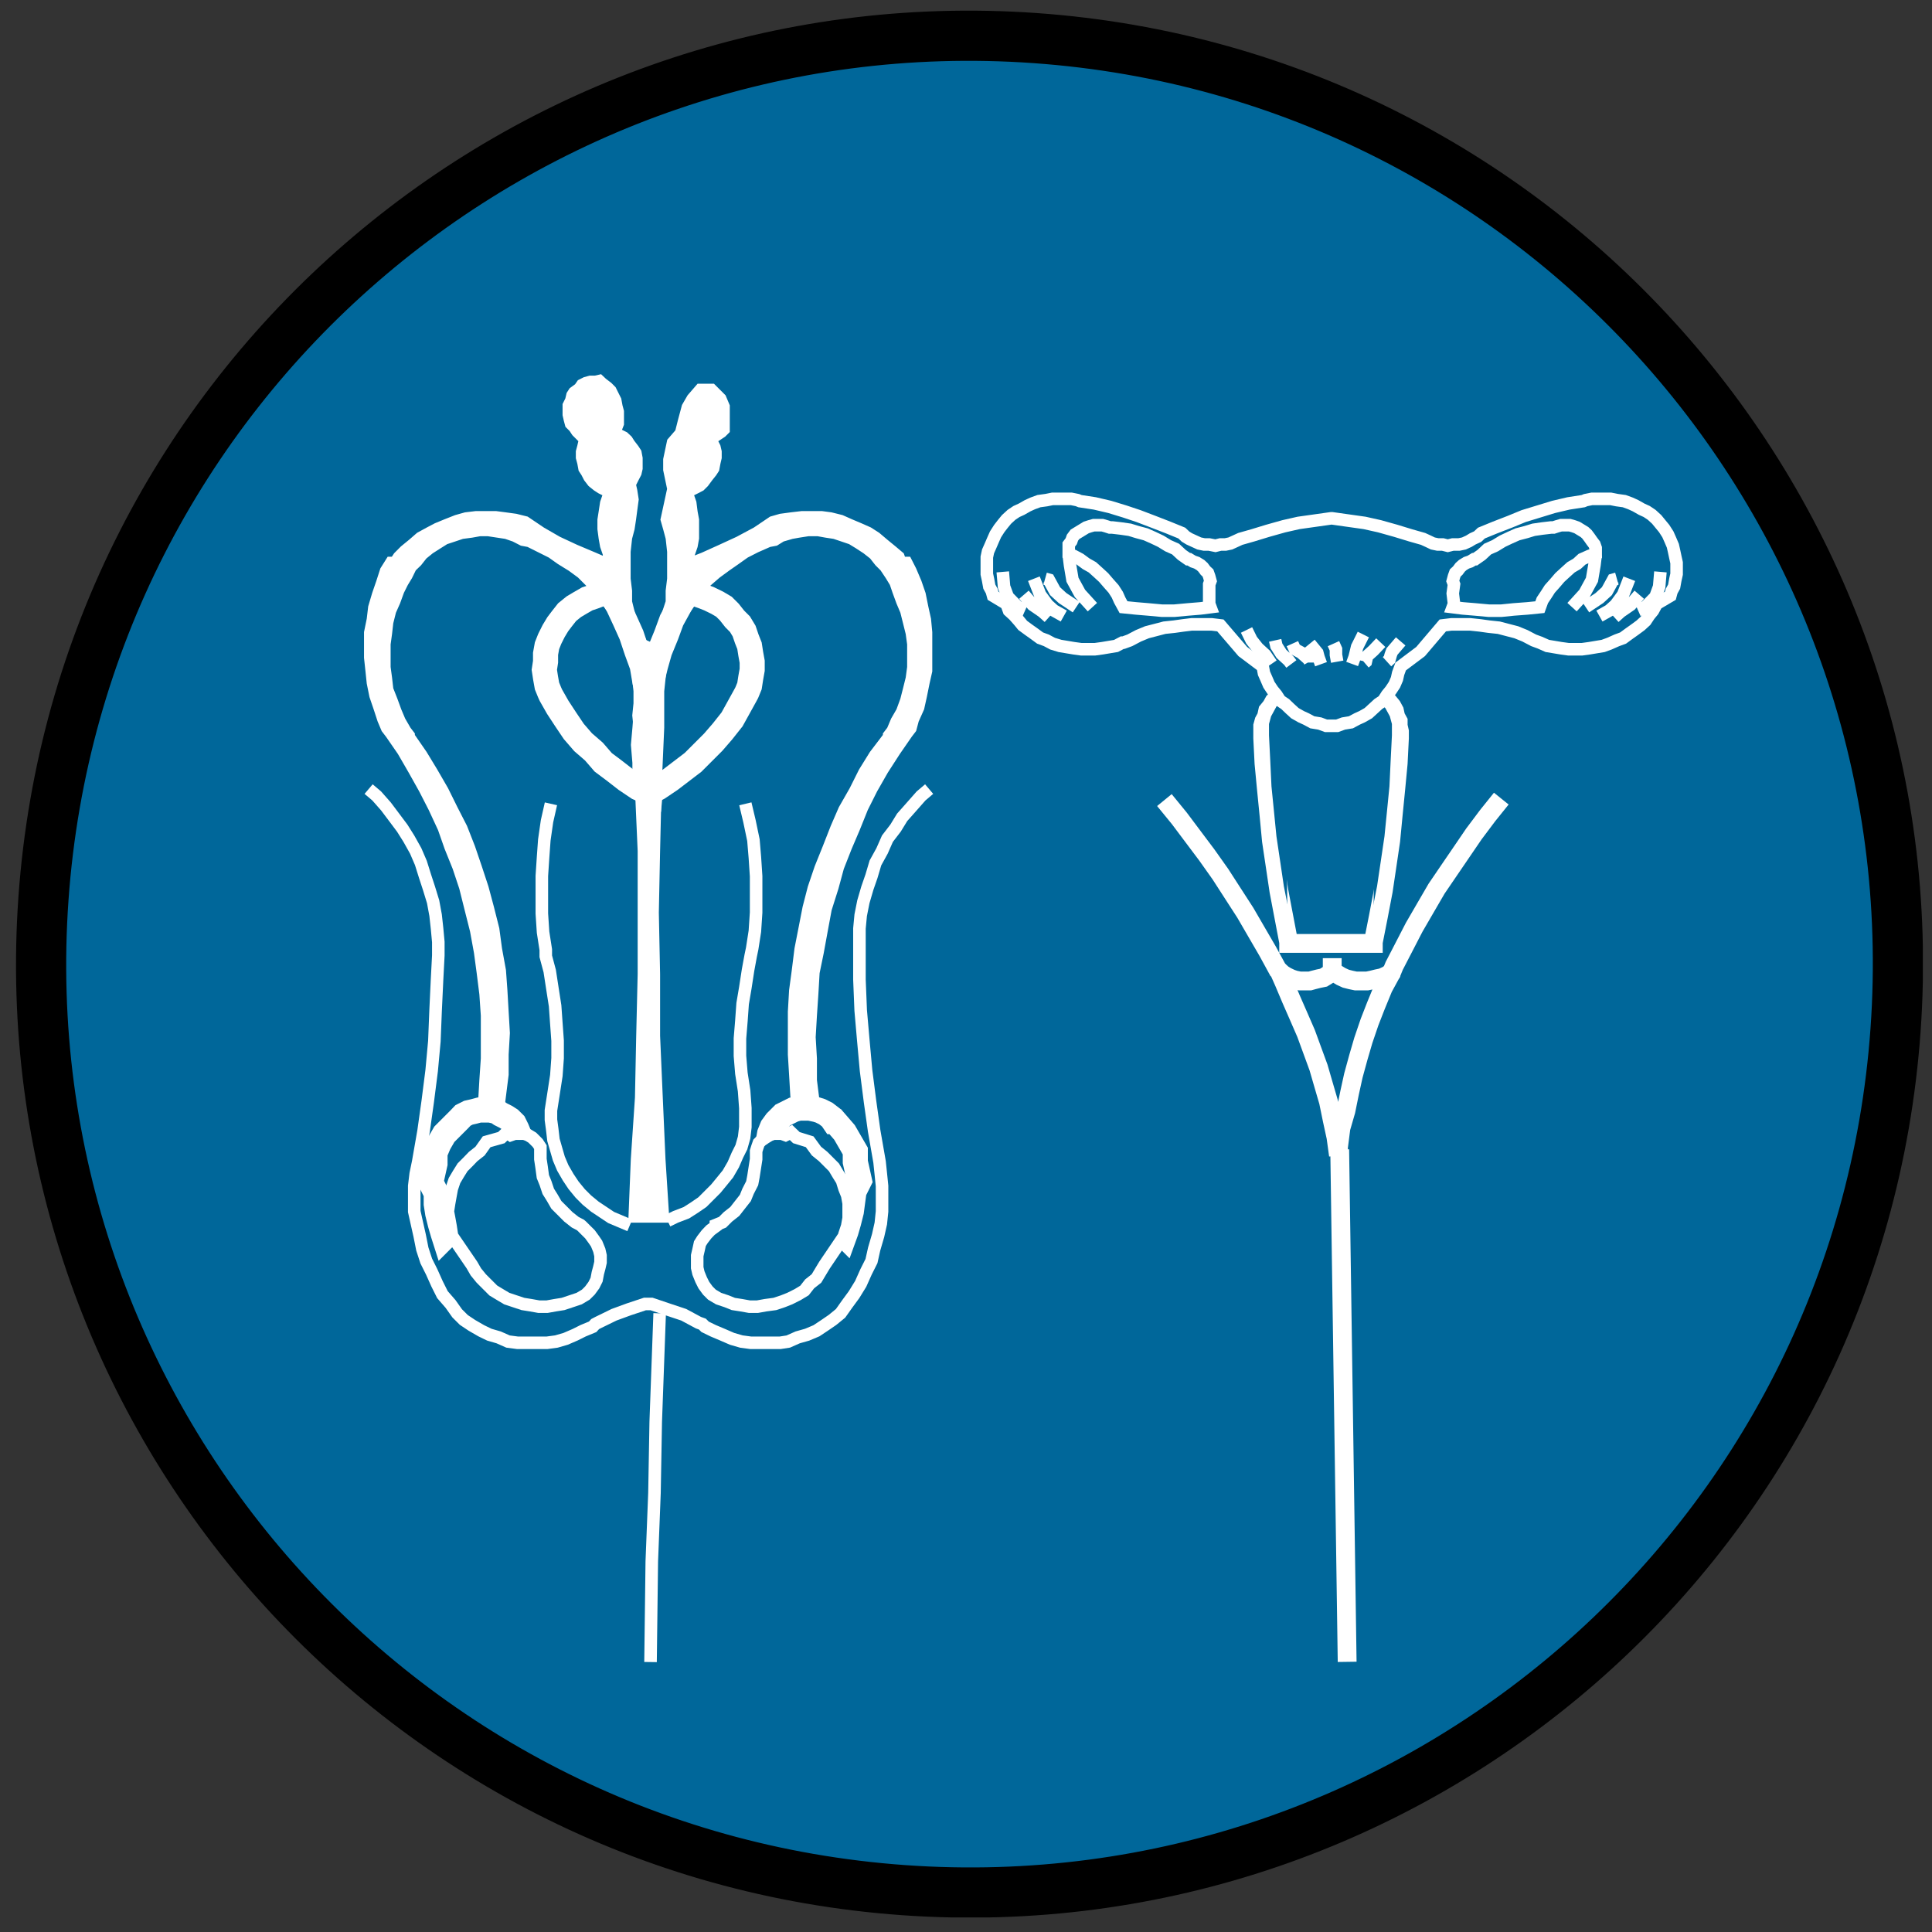 <svg width="77" height="77" viewBox="0 0 77 77" fill="none" xmlns="http://www.w3.org/2000/svg">
<rect x="0" y="0" width="77" height="77" fill="#333333" stroke="none"/>
<g id="repro organs 1" clip-path="url(#clip0_34_2357)">
<g id="Layer_1-2">
<g id="repro_organs">
<path id="Vector" d="M41.266 1.519C61.649 2.969 76.997 20.669 75.547 41.052C74.096 61.435 56.397 76.783 36.014 75.332C15.631 73.882 0.283 56.182 1.733 35.8C3.184 15.416 20.883 0.069 41.266 1.519Z" fill="#00679A" stroke="black" stroke-width="2"/>
<g id="repro_organs-2">
<g id="repro_organs2">
<path id="Vector_2" d="M26.291 52.343L26.134 56.667L26.084 59.503L25.977 62.231L25.927 66.241M21.958 32.036L21.801 32.731L21.694 33.475L21.644 34.169L21.595 34.913V36.41L21.644 37.154L21.752 37.849V38.113L21.909 38.7L22.016 39.395L22.124 40.089L22.173 40.784L22.223 41.478V42.173L22.173 42.867L22.066 43.562L21.958 44.256V44.628L22.008 45L22.058 45.43L22.165 45.802L22.273 46.175L22.43 46.547L22.645 46.919L22.86 47.241L23.124 47.563L23.389 47.828L23.711 48.093L24.034 48.308L24.356 48.523L24.728 48.68L25.1 48.837" stroke="white" stroke-width="0.5"/>
<path id="Vector_3" d="M21.958 27.712L22.231 28.192L22.545 28.671L22.868 29.151L23.24 29.581L23.67 29.953L24.042 30.383L24.472 30.705L24.951 31.077L25.431 31.399L25.91 31.614L25.968 30.97L26.018 30.383V29.688V29.043L25.968 28.407L25.861 27.762L25.704 27.174L25.596 26.538L25.381 25.951L25.166 25.306L24.902 24.719L24.629 24.132L24.315 23.595L23.992 23.652L23.719 23.76L23.405 23.867L23.132 24.024L22.868 24.181L22.603 24.396L22.388 24.669L22.231 24.876L22.066 25.149L21.909 25.463L21.801 25.736L21.743 26.058V26.372L21.694 26.695L21.743 27.017L21.801 27.34L21.909 27.605L21.958 27.712Z" fill="#00679A" stroke="white"/>
<path id="Vector_4" d="M29.706 32.036L29.871 32.731L30.028 33.483L30.086 34.178L30.135 34.922V35.616V36.369L30.086 37.113L29.978 37.807L29.921 38.08L29.813 38.667L29.706 39.362L29.598 39.998L29.548 40.693L29.491 41.387V42.082L29.548 42.776L29.656 43.471L29.706 44.165V44.546V44.918L29.656 45.339L29.548 45.72L29.391 46.034L29.226 46.414L29.011 46.786L28.796 47.051L28.531 47.373L28.267 47.638L27.994 47.911L27.68 48.126L27.357 48.333L26.927 48.498L26.605 48.655" stroke="white" stroke-width="0.5"/>
<path id="Vector_5" d="M29.706 27.712L29.441 28.192L29.176 28.671L28.796 29.151L28.424 29.581L28.052 29.953L27.622 30.383L27.2 30.705L26.712 31.077L26.233 31.399L25.811 31.614L25.704 30.97V30.383L25.646 29.688L25.704 29.043L25.753 28.407L25.861 27.762L25.968 27.174L26.125 26.538L26.291 25.951L26.555 25.306L26.77 24.719L27.093 24.132L27.407 23.595L27.68 23.652L27.994 23.76L28.267 23.867L28.589 24.024L28.854 24.181L29.069 24.396L29.284 24.669L29.491 24.876L29.656 25.149L29.763 25.463L29.871 25.736L29.921 26.058L29.978 26.372V26.695L29.921 27.017L29.871 27.34L29.763 27.605L29.706 27.712Z" fill="#00679A" stroke="white"/>
<path id="Vector_6" d="M26.605 48.655L26.448 46.199L26.34 43.744L26.233 41.28V38.824L26.183 36.369L26.233 33.913L26.291 31.449L26.398 28.994V28.514V28.034V27.547L26.448 27.067L26.506 26.587L26.605 26.157L26.77 25.678L26.927 25.256L27.142 24.826L27.407 24.396L27.68 24.024L27.944 23.652L28.267 23.28L28.639 22.958L29.011 22.685L29.391 22.42L29.763 22.156L30.185 21.941L30.673 21.726L30.937 21.676L31.202 21.511L31.574 21.403L31.847 21.354L32.219 21.296H32.591L32.913 21.354L33.236 21.403L33.558 21.511L33.873 21.618L34.145 21.784L34.46 21.99L34.733 22.205L34.947 22.478L35.154 22.685L35.369 23.007L35.535 23.28L35.642 23.594L35.799 24.024L35.956 24.396L36.064 24.826L36.171 25.256L36.229 25.678V26.157V26.587L36.171 27.017L36.064 27.447L35.956 27.869L35.799 28.299L35.584 28.671L35.427 29.043L35.262 29.258V29.316L34.733 30.011L34.303 30.705L33.931 31.449L33.501 32.202L33.178 32.946L32.864 33.748L32.541 34.55L32.269 35.352L32.062 36.154L31.896 37.005L31.739 37.807L31.632 38.667L31.524 39.469L31.475 40.321V41.172V42.032L31.524 42.834L31.574 43.686L31.739 44.546L32.699 44.703L32.591 43.901L32.484 43.049V42.189L32.434 41.338L32.484 40.478L32.541 39.626L32.591 38.775L32.756 37.973L32.913 37.113L33.071 36.261L33.343 35.401L33.558 34.608L33.873 33.806L34.195 33.053L34.517 32.251L34.89 31.507L35.319 30.755L35.799 30.011L36.279 29.316L36.444 29.101L36.543 28.729L36.758 28.249L36.866 27.762L36.973 27.232L37.081 26.753V26.215V25.736V25.198L37.031 24.669L36.923 24.181L36.816 23.652L36.651 23.173L36.444 22.685L36.229 22.263H36.014L35.956 22.098L35.642 21.833L35.319 21.569L34.997 21.296L34.675 21.089L34.303 20.924L33.931 20.767L33.558 20.601L33.129 20.494L32.756 20.444H32.327H31.954L31.524 20.494L31.095 20.552L30.723 20.659L30.086 21.089L29.391 21.461L28.689 21.784L27.994 22.098L27.572 22.263L27.622 22.098L27.729 21.784L27.787 21.461V21.089V20.709L27.729 20.395L27.68 20.014L27.572 19.7L27.787 19.593L27.994 19.485L28.159 19.32L28.317 19.105L28.482 18.898L28.589 18.733L28.639 18.468L28.689 18.253V17.989L28.639 17.774L28.531 17.559L28.854 17.344L29.011 17.187V16.17L28.854 15.798L28.424 15.368H28.267H27.837L27.465 15.798L27.25 16.17L27.093 16.757L26.985 17.187L26.663 17.559L26.506 18.303V18.733L26.663 19.485L26.398 20.709L26.506 21.089L26.605 21.461L26.663 21.99V22.528V23.065L26.605 23.545V23.975L26.398 24.611L26.183 25.149L26.076 25.736L25.704 25.57L25.489 25.149L25.274 24.611L25.117 23.975V23.545L25.059 23.065V22.528V21.99L25.117 21.461L25.216 21.089L25.274 20.709L25.323 20.337L25.381 19.907L25.323 19.535L25.274 19.32L25.381 19.105L25.489 18.898L25.538 18.683V18.468V18.253L25.489 17.989L25.381 17.823L25.216 17.608L25.117 17.451L24.951 17.294L24.736 17.187H24.687L24.794 16.914V16.649V16.385L24.736 16.17L24.687 15.905L24.579 15.69L24.472 15.475L24.315 15.318L24.1 15.153L23.934 14.996L23.719 15.045H23.513L23.298 15.103L23.083 15.211L22.975 15.368L22.76 15.525L22.653 15.69L22.603 15.905L22.496 16.12V16.327V16.542L22.545 16.757L22.603 16.972L22.76 17.129L22.868 17.294L23.025 17.451L23.132 17.559L23.083 17.774L23.025 17.989V18.253L23.083 18.468L23.132 18.733L23.24 18.898L23.347 19.105L23.513 19.32L23.719 19.485L23.885 19.593L24.1 19.7L23.992 20.014L23.934 20.395L23.885 20.709V21.089L23.934 21.461L23.992 21.784L24.1 22.098V22.263L23.719 22.098L22.975 21.784L22.281 21.461L21.636 21.089L20.999 20.659L20.569 20.552L20.148 20.494L19.767 20.444H19.346H18.965L18.544 20.494L18.163 20.601L17.742 20.767L17.361 20.924L17.047 21.089L16.667 21.296L16.353 21.569L16.03 21.833L15.766 22.098L15.658 22.263H15.493L15.228 22.685L15.071 23.173L14.906 23.652L14.749 24.181L14.691 24.669L14.583 25.198V25.736V26.215L14.641 26.753L14.691 27.232L14.798 27.762L14.964 28.249L15.121 28.729L15.278 29.101L15.443 29.316L15.923 30.011L16.353 30.755L16.774 31.507L17.155 32.251L17.527 33.053L17.791 33.806L18.114 34.608L18.378 35.401L18.593 36.261L18.808 37.113L18.965 37.973L19.073 38.775L19.18 39.626L19.238 40.478V41.338V42.189L19.18 43.049L19.131 43.901L19.023 44.703L19.982 44.546L20.09 43.686L20.197 42.834V42.032L20.247 41.172L20.197 40.321L20.148 39.469L20.09 38.667L19.933 37.807L19.825 37.005L19.61 36.154L19.395 35.352L19.131 34.55L18.858 33.748L18.544 32.946L18.163 32.202L17.791 31.449L17.361 30.705L16.94 30.011L16.46 29.316V29.258L16.295 29.043L16.08 28.671L15.923 28.299L15.766 27.869L15.6 27.447L15.551 27.017L15.493 26.587V26.157V25.678L15.551 25.256L15.6 24.826L15.708 24.396L15.873 24.024L16.03 23.594L16.187 23.28L16.353 23.007L16.51 22.685L16.725 22.478L16.94 22.205L17.204 21.99L17.527 21.784L17.791 21.618L18.114 21.511L18.436 21.403L18.808 21.354L19.131 21.296H19.445L19.825 21.354L20.148 21.403L20.462 21.511L20.784 21.676L21.049 21.726L21.479 21.941L21.909 22.156L22.281 22.42L22.711 22.685L23.083 22.958L23.405 23.28L23.719 23.652L24.042 24.024L24.315 24.396L24.521 24.826L24.736 25.256L24.902 25.678L25.059 26.157L25.216 26.587L25.274 27.067L25.323 27.547V28.034L25.274 28.514L25.323 28.994L25.381 31.449L25.489 33.913V36.369V38.824L25.431 41.28L25.381 43.744L25.216 46.199L25.117 48.655H26.605Z" fill="white" stroke="white" stroke-width="0.15"/>
<path id="Vector_7" d="M20.859 46.166V45.844L20.809 45.579L20.702 45.257L20.594 44.992L20.487 44.777L20.329 44.62L20.164 44.513L19.949 44.405L19.792 44.298L19.527 44.24H19.312H19.098L18.883 44.298L18.668 44.347L18.453 44.455L18.296 44.62L18.139 44.777L17.709 45.207L17.494 45.579L17.337 45.951V46.381L17.171 47.125L17.386 47.555V47.985L17.444 48.357L17.551 48.787L17.659 49.159L17.709 49.316L20.859 46.166Z" fill="#00679A" stroke="white"/>
<path id="Vector_8" d="M18.808 50.416L18.965 50.689L19.18 50.953L19.395 51.168L19.66 51.433L19.933 51.598L20.197 51.755L20.52 51.863L20.842 51.97L21.156 52.02L21.479 52.078H21.801L22.124 52.02L22.438 51.97L22.76 51.863L23.083 51.755L23.347 51.598L23.513 51.433L23.67 51.218L23.777 51.003L23.827 50.739L23.885 50.523L23.934 50.309V50.044L23.885 49.829L23.777 49.564L23.67 49.407L23.513 49.192L23.347 49.027L23.19 48.87L23.132 48.82L22.926 48.713L22.653 48.498L22.438 48.283L22.173 48.018L22.016 47.745L21.851 47.481L21.743 47.158L21.636 46.894L21.586 46.522L21.537 46.199V45.877V45.72L21.429 45.554L21.322 45.447L21.214 45.34L21.049 45.24L20.892 45.182H20.677H20.52L20.354 45.24L20.197 45.133L19.982 45.34L19.395 45.505L19.131 45.877L18.858 46.092L18.651 46.307L18.436 46.522L18.271 46.786L18.114 47.051L18.006 47.373L17.957 47.638L17.899 47.96L17.849 48.283L17.899 48.547L17.957 48.87L18.006 49.192V49.242L18.808 50.416Z" fill="#00679A" stroke="white" stroke-width="0.5"/>
<path id="Vector_9" d="M30.508 46.092V45.769L30.615 45.505L30.673 45.182L30.78 44.918L30.937 44.703L31.095 44.546L31.202 44.438L31.417 44.331L31.632 44.223L31.847 44.165H32.062H32.269L32.541 44.223L32.699 44.273L32.913 44.38L33.129 44.546L33.236 44.703H33.286L33.658 45.133L33.873 45.505L34.088 45.877V46.307L34.253 47.051L34.038 47.481L33.98 47.911L33.931 48.283L33.823 48.713L33.715 49.085L33.658 49.242L30.508 46.092Z" fill="#00679A" stroke="white"/>
<path id="Vector_10" d="M32.864 50.416L32.699 50.689L32.541 50.953L32.269 51.168L32.062 51.433L31.789 51.598L31.475 51.755L31.202 51.863L30.88 51.97L30.508 52.02L30.185 52.078H29.871L29.548 52.02L29.226 51.97L28.961 51.863L28.639 51.755L28.374 51.598L28.209 51.433L28.052 51.218L27.944 51.003L27.837 50.739L27.787 50.523V50.309V50.044L27.837 49.829L27.895 49.564L27.994 49.407L28.159 49.192L28.317 49.027L28.531 48.87V48.82L28.796 48.713L29.011 48.498L29.284 48.283L29.491 48.018L29.706 47.745L29.813 47.481L29.978 47.158L30.028 46.894L30.086 46.522L30.136 46.199V45.877L30.185 45.72L30.243 45.554L30.35 45.447L30.508 45.34L30.673 45.24L30.83 45.182H30.987H31.152L31.309 45.24L31.524 45.133L31.739 45.34L32.269 45.505L32.541 45.877L32.806 46.092L33.021 46.307L33.236 46.522L33.393 46.786L33.558 47.051L33.658 47.373L33.765 47.638L33.823 47.96V48.283V48.547L33.765 48.87L33.658 49.192V49.242L32.864 50.416Z" fill="#00679A" stroke="white" stroke-width="0.5"/>
<path id="Vector_11" d="M37.031 31.449L36.709 31.722L36.337 32.144L35.956 32.574L35.692 33.004L35.369 33.425L35.154 33.913L34.89 34.392L34.733 34.922L34.567 35.401L34.41 35.939L34.303 36.476L34.253 37.005V37.543V38.08V39.039L34.303 40.271L34.41 41.495L34.517 42.669L34.675 43.901L34.84 45.075L35.055 46.307L35.105 46.786L35.154 47.266V47.803V48.283L35.105 48.762L34.997 49.242L34.84 49.779L34.733 50.259L34.517 50.689L34.303 51.168L34.038 51.598L33.765 51.97L33.501 52.343L33.178 52.607L32.864 52.822L32.541 53.037L32.169 53.194L31.789 53.302L31.417 53.467L31.095 53.517H30.673H30.293H29.921L29.548 53.467L29.176 53.359L28.796 53.194L28.424 53.037L28.102 52.88L27.994 52.772L27.837 52.715L27.25 52.4L26.605 52.185L25.968 51.97H25.704L25.059 52.185L24.472 52.4L23.827 52.715L23.719 52.772L23.62 52.88L23.24 53.037L22.926 53.194L22.545 53.359L22.173 53.467L21.801 53.517H21.429H20.999H20.627L20.247 53.467L19.875 53.302L19.503 53.194L19.18 53.037L18.808 52.822L18.486 52.607L18.221 52.343L17.957 51.97L17.634 51.598L17.419 51.168L17.204 50.689L16.989 50.259L16.832 49.779L16.725 49.242L16.617 48.762L16.51 48.283V47.803V47.266L16.568 46.786L16.667 46.307L16.882 45.075L17.047 43.901L17.204 42.669L17.312 41.495L17.361 40.271L17.419 39.039L17.469 38.08V37.543L17.419 37.005L17.361 36.476L17.262 35.939L17.097 35.401L16.94 34.922L16.774 34.392L16.568 33.913L16.295 33.425L16.03 33.004L15.708 32.574L15.385 32.144L15.013 31.722L14.691 31.449" stroke="white" stroke-width="0.5"/>
<g id="Layer_6-2">
<g id="Vector_12">
<path d="M53.096 38.824V38.188V38.824ZM53.691 66.233L53.542 55.989L53.394 45.811M59.834 31.829L59.289 32.507L58.743 33.235L58.247 33.963L57.751 34.69L57.255 35.418L56.808 36.187L56.362 36.956L55.965 37.725L55.568 38.493L55.419 38.857M50.971 38.733L50.525 37.915L50.078 37.146L49.632 36.377L49.135 35.608L48.639 34.839L48.094 34.07L47.548 33.343L47.002 32.615L46.407 31.887" fill="#00679A"/>
<path d="M53.096 38.824V38.188M53.691 66.233L53.542 55.989L53.394 45.811M59.834 31.829L59.289 32.507L58.743 33.235L58.247 33.963L57.751 34.69L57.255 35.418L56.808 36.187L56.362 36.956L55.965 37.725L55.568 38.493L55.419 38.857M50.971 38.733L50.525 37.915L50.078 37.146L49.632 36.377L49.135 35.608L48.639 34.839L48.094 34.07L47.548 33.343L47.002 32.615L46.407 31.887" stroke="white" stroke-width="0.75"/>
</g>
<path id="Vector_13" d="M50.971 38.692L51.169 39.138L51.459 39.825L51.756 40.503L52.054 41.189L52.302 41.867L52.55 42.545L52.749 43.231L52.947 43.909L53.096 44.637L53.245 45.323L53.344 46.042V45.728L53.443 44.959L53.642 44.273L53.79 43.545L53.939 42.867L54.138 42.14L54.336 41.462L54.584 40.734L54.832 40.097L55.13 39.37L55.477 38.733L55.427 38.783L55.279 38.874L55.08 38.965L54.882 39.006L54.683 39.056L54.485 39.097H54.286H54.038L53.84 39.056L53.642 39.006L53.443 38.915L53.294 38.824L53.096 38.733L53.046 38.783L52.897 38.874L52.749 38.965L52.55 39.006L52.352 39.056L52.203 39.097H52.005H51.806L51.608 39.056L51.459 39.006L51.269 38.915L51.12 38.824L51.021 38.733L50.971 38.692Z" fill="#00679A" stroke="white" stroke-width="0.75"/>
<path id="Vector_14" d="M54.832 27.514L55.031 27.654L55.179 27.836L55.328 27.968L55.477 28.15L55.576 28.332L55.626 28.564L55.725 28.745V28.927L55.775 29.151V29.374V29.423L55.725 30.424L55.626 31.466L55.527 32.466L55.427 33.508L55.279 34.508L55.13 35.509L54.931 36.55L54.733 37.551V37.6H51.36V37.551L51.169 36.55L50.971 35.509L50.822 34.508L50.673 33.508L50.574 32.466L50.475 31.466L50.376 30.424L50.326 29.423V29.374V29.151V28.927L50.376 28.745L50.475 28.564L50.525 28.332L50.673 28.15L50.773 27.968L50.921 27.836L51.07 27.654L51.219 27.514H54.832Z" fill="#00679A" stroke="white" stroke-width="0.75"/>
<g id="Vector_15">
<path d="M51.219 27.514L51.021 27.646L50.872 27.778L50.723 27.91L50.624 28.092L50.525 28.274L50.425 28.456L50.376 28.638L50.326 28.82V29.316L50.376 30.316L50.425 31.358L50.525 32.359L50.624 33.359L50.773 34.359L50.921 35.36L51.12 36.36L51.318 37.361V37.402M54.832 27.514L54.981 27.646L55.13 27.778L55.279 27.91L55.427 28.092L55.527 28.274L55.626 28.456L55.675 28.638L55.725 28.82V29.316L55.675 30.316L55.626 31.358L55.527 32.359L55.427 33.359L55.279 34.359L55.13 35.36L54.931 36.36L54.733 37.361V37.402" fill="#00679A"/>
<path d="M51.219 27.514L51.021 27.646L50.872 27.778L50.723 27.91L50.624 28.092L50.525 28.274L50.425 28.456L50.376 28.638L50.326 28.82V29.316L50.376 30.316L50.425 31.358L50.525 32.359L50.624 33.359L50.773 34.359L50.921 35.36L51.12 36.36L51.318 37.361V37.402M54.832 27.514L54.981 27.646L55.13 27.778L55.279 27.91L55.427 28.092L55.527 28.274L55.626 28.456L55.675 28.638L55.725 28.82V29.316L55.675 30.316L55.626 31.358L55.527 32.359L55.427 33.359L55.279 34.359L55.13 35.36L54.931 36.36L54.733 37.361V37.402" stroke="white" stroke-width="0.5"/>
</g>
<path id="Vector_16" d="M53.096 28.927H53.294L53.542 28.836L53.84 28.787L54.088 28.654L54.286 28.564L54.535 28.423L54.733 28.241L54.931 28.059L55.13 27.927L55.279 27.695L55.427 27.514L55.576 27.29L55.675 27.059L55.725 26.835L55.824 26.563L56.618 25.967L57.503 24.926L57.85 24.884H58.247H58.594L58.991 24.926L59.338 24.975L59.735 25.017L60.082 25.108L60.43 25.198L60.777 25.339L61.124 25.521L61.372 25.612L61.67 25.744L61.918 25.785L62.215 25.835L62.513 25.876H62.753H63.051L63.348 25.835L63.646 25.785L63.894 25.744L64.142 25.653L64.44 25.521L64.688 25.43L64.936 25.248L65.134 25.108L65.382 24.926L65.581 24.744L65.729 24.52L65.878 24.339L66.027 24.066L66.573 23.743L66.622 23.561L66.722 23.38L66.771 23.107L66.821 22.883V22.652V22.429L66.771 22.205L66.722 21.974L66.672 21.751L66.573 21.519L66.474 21.296L66.325 21.064L66.176 20.883L66.027 20.701L65.829 20.519L65.63 20.386L65.432 20.296L65.184 20.155L64.985 20.064L64.737 19.973L64.44 19.932L64.192 19.882H63.944H63.696H63.447L63.199 19.932L63.1 19.973L62.513 20.064L61.918 20.204L61.323 20.386L60.727 20.568L60.182 20.792L59.586 21.023L59.041 21.246L58.892 21.387L58.693 21.478L58.544 21.569L58.346 21.66L58.148 21.701H57.9L57.701 21.751L57.503 21.701H57.304L57.106 21.66L56.916 21.569L56.717 21.478L56.221 21.337L55.626 21.155L54.981 20.974L54.386 20.841L53.741 20.75L53.096 20.659H53.046L52.401 20.75L51.756 20.841L51.169 20.974L50.525 21.155L49.929 21.337L49.433 21.478L49.235 21.569L49.036 21.66L48.838 21.701H48.639L48.441 21.751L48.193 21.701H47.995L47.796 21.66L47.598 21.569L47.399 21.478L47.25 21.387L47.102 21.246L46.556 21.023L45.961 20.792L45.373 20.568L44.828 20.386L44.233 20.204L43.637 20.064L43.042 19.973L42.943 19.932L42.695 19.882H42.447H42.199H41.95L41.703 19.932L41.405 19.973L41.157 20.064L40.958 20.155L40.71 20.296L40.512 20.386L40.313 20.519L40.115 20.701L39.966 20.883L39.826 21.064L39.677 21.296L39.578 21.519L39.478 21.751L39.379 21.974L39.33 22.205V22.429V22.652V22.883L39.379 23.107L39.429 23.38L39.528 23.561L39.578 23.743L40.115 24.066L40.214 24.339L40.413 24.52L40.611 24.744L40.76 24.926L41.008 25.108L41.206 25.248L41.454 25.43L41.703 25.521L41.95 25.653L42.248 25.744L42.496 25.785L42.794 25.835L43.092 25.876H43.389H43.637L43.935 25.835L44.233 25.785L44.48 25.744L44.729 25.612H44.778L45.026 25.521L45.373 25.339L45.712 25.198L46.06 25.108L46.407 25.017L46.804 24.975L47.151 24.926L47.498 24.884H47.895H48.292L48.639 24.926L49.532 25.967L50.326 26.563L50.376 26.835L50.475 27.059L50.574 27.29L50.723 27.514L50.872 27.695L51.021 27.927L51.219 28.059L51.409 28.241L51.608 28.423L51.856 28.564L52.054 28.654L52.302 28.787L52.6 28.836L52.848 28.927H53.046H53.096Z" fill="#00679A" stroke="white" stroke-width="0.5"/>
<path id="Vector_17" d="M42.595 21.842V21.701L42.695 21.569L42.744 21.428L42.843 21.296L42.992 21.205L43.141 21.114L43.29 21.023L43.439 20.974L43.588 20.932H43.736H43.935L44.084 20.974L44.233 21.023H44.332L44.679 21.064L45.026 21.114L45.324 21.205L45.663 21.296L45.961 21.428L46.258 21.569L46.556 21.751L46.853 21.883L47.102 22.114L47.35 22.288H47.399L47.548 22.379L47.697 22.429L47.846 22.52L47.945 22.61L48.044 22.743L48.143 22.834L48.193 22.974L48.242 23.156L48.193 23.288V23.652V24.066L48.242 24.198L47.846 24.248L47.35 24.289L46.804 24.339H46.308L45.762 24.289L45.274 24.248L44.778 24.198L44.629 23.925L44.53 23.702L44.381 23.47L44.183 23.247L43.984 23.016L43.786 22.834L43.538 22.61L43.29 22.47L43.042 22.288L42.794 22.156L42.595 22.065V21.842Z" fill="#00679A" stroke="white" stroke-width="0.5"/>
<g id="Vector_18">
<path d="M42.595 22.114L42.645 22.52L42.744 23.107L43.042 23.652L43.538 24.198M42.893 24.198L42.347 23.834L42.05 23.561L41.802 23.107L41.653 23.065M41.206 23.065L41.454 23.702L41.752 24.107L42 24.33L42.397 24.553M40.809 23.702L41.157 24.107L41.554 24.38L41.802 24.603M39.966 22.792L40.016 23.38L40.165 23.785L40.562 24.19L40.859 24.322M40.065 24.107L40.313 24.239L40.065 24.107Z" fill="#00679A"/>
<path d="M42.595 22.114L42.645 22.52L42.744 23.107L43.042 23.652L43.538 24.198M42.893 24.198L42.347 23.834L42.05 23.561L41.802 23.107L41.653 23.065M41.206 23.065L41.454 23.702L41.752 24.107L42 24.33L42.397 24.553M40.809 23.702L41.157 24.107L41.554 24.38L41.802 24.603M39.966 22.792L40.016 23.38L40.165 23.785L40.562 24.19L40.859 24.322M40.065 24.107L40.313 24.239" stroke="white" stroke-width="0.5"/>
</g>
<path id="Vector_19" d="M63.596 21.842L63.547 21.701L63.447 21.569L63.348 21.428L63.249 21.296L63.15 21.205L63.001 21.114L62.852 21.023L62.712 20.974L62.563 20.932H62.414H62.215L62.067 20.974L61.918 21.023H61.819L61.471 21.064L61.124 21.114L60.827 21.205L60.479 21.296L60.182 21.428L59.884 21.569L59.586 21.751L59.289 21.883L59.041 22.114L58.792 22.288H58.743L58.594 22.379L58.445 22.429L58.297 22.52L58.197 22.61L58.098 22.743L57.999 22.834L57.949 22.974L57.9 23.156L57.949 23.288L57.9 23.652L57.949 24.066L57.9 24.198L58.297 24.248L58.792 24.289L59.338 24.339H59.834L60.33 24.289L60.876 24.248L61.372 24.198L61.471 23.925L61.62 23.702L61.769 23.47L61.968 23.247L62.166 23.016L62.364 22.834L62.612 22.61L62.852 22.47L63.051 22.288L63.348 22.156L63.596 22.065V21.842Z" fill="#00679A" stroke="white" stroke-width="0.5"/>
<g id="Vector_20">
<path d="M63.596 22.114L63.547 22.52L63.447 23.107L63.15 23.652L62.654 24.198M63.199 24.198L63.745 23.834L64.043 23.561L64.291 23.107L64.44 23.065M64.936 23.065L64.688 23.702L64.39 24.107L64.142 24.33L63.745 24.553M65.333 23.702L64.985 24.107L64.588 24.38L64.34 24.603M66.176 22.792L66.126 23.38L65.978 23.785L65.581 24.19L65.283 24.322M66.027 24.107L65.779 24.239L66.027 24.107ZM49.681 25.108L49.88 25.513L50.128 25.827L50.425 26.1L50.673 26.463M50.822 25.521L50.872 25.744L51.07 26.058L51.368 26.331L51.467 26.463M51.508 25.653L51.608 25.876L51.856 26.009L52.005 26.141L52.153 26.273L52.203 26.364V26.406M52.203 25.653L52.501 26.017L52.55 26.199L52.649 26.472M53.145 25.653L53.245 25.876V26.1L53.294 26.372M54.336 25.289L54.088 25.785L53.989 26.191L53.89 26.463M55.031 25.612L54.733 25.926L54.485 26.149L54.435 26.372L54.386 26.414M55.824 25.562L55.477 25.967L55.428 26.1L55.378 26.282L55.279 26.372" fill="#00679A"/>
<path d="M63.596 22.114L63.547 22.52L63.447 23.107L63.15 23.652L62.654 24.198M63.199 24.198L63.745 23.834L64.043 23.561L64.291 23.107L64.44 23.065M64.936 23.065L64.688 23.702L64.39 24.107L64.142 24.33L63.745 24.553M65.333 23.702L64.985 24.107L64.588 24.38L64.34 24.603M66.176 22.792L66.126 23.38L65.978 23.785L65.581 24.19L65.283 24.322M66.027 24.107L65.779 24.239M49.681 25.108L49.88 25.513L50.128 25.827L50.425 26.1L50.673 26.463M50.822 25.521L50.872 25.744L51.07 26.058L51.368 26.331L51.467 26.463M51.508 25.653L51.608 25.876L51.856 26.009L52.005 26.141L52.153 26.273L52.203 26.364V26.406M52.203 25.653L52.501 26.017L52.55 26.199L52.649 26.472M53.145 25.653L53.245 25.876V26.1L53.294 26.372M54.336 25.289L54.088 25.785L53.989 26.191L53.89 26.463M55.031 25.612L54.733 25.926L54.485 26.149L54.435 26.372L54.386 26.414M55.824 25.562L55.477 25.967L55.428 26.1L55.378 26.282L55.279 26.372" stroke="white" stroke-width="0.5"/>
</g>
</g>
</g>
</g>
</g>
</g>
</g>
<defs>
<clipPath id="clip0_34_2357">
<rect width="76" height="76" fill="white" transform="translate(0.635 0.419)"/>
</clipPath>
</defs>
</svg>
